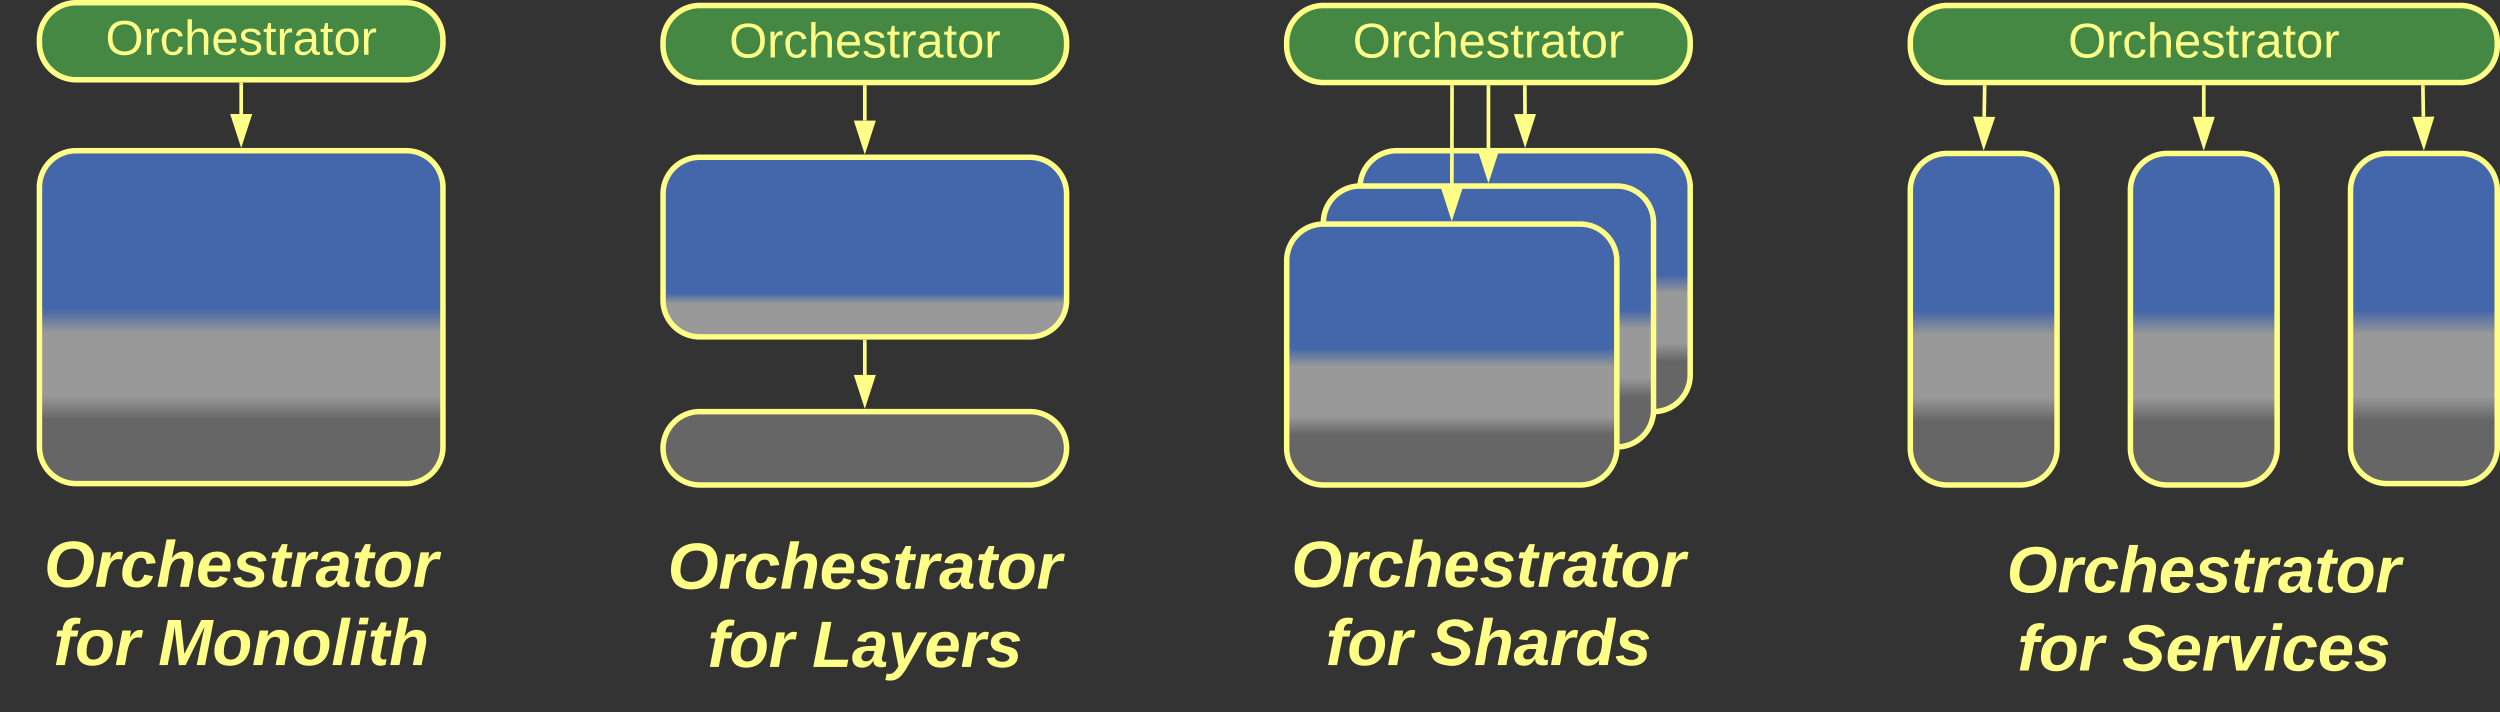 <svg xmlns="http://www.w3.org/2000/svg" xmlns:xlink="http://www.w3.org/1999/xlink" xmlns:lucid="lucid" width="1363" height="388.17"><rect width="100%" height="100%" fill="#333333" stroke="none"/><g transform="translate(-358.5 -476.333)" lucid:page-tab-id="0_0"><path d="M1400 580a20 20 0 0 1 20-20h40a20 20 0 0 1 20 20v140.75a20 20 0 0 1-20 20h-40a20 20 0 0 1-20-20z" stroke="#ff8" stroke-width="3" fill="url(#a)"/><path d="M1520 580a20 20 0 0 1 20-20h40a20 20 0 0 1 20 20v140.75a20 20 0 0 1-20 20h-40a20 20 0 0 1-20-20z" stroke="#ff8" stroke-width="3" fill="url(#b)"/><path d="M1640 580a20 20 0 0 1 20-20h40a20 20 0 0 1 20 20v140a20 20 0 0 1-20 20h-40a20 20 0 0 1-20-20z" stroke="#ff8" stroke-width="3" fill="url(#c)"/><path d="M1400 499.33a20 20 0 0 1 20-20h280a20 20 0 0 1 20 20v2a20 20 0 0 1-20 20h-280a20 20 0 0 1-20-20z" stroke="#ff8" stroke-width="3" fill="#484"/><use xlink:href="#d" transform="matrix(1,0,0,1,1405,484.333) translate(81.042 23.333)"/><path d="M1440.53 523.83l-.25 16.17" stroke="#ff8" stroke-width="2" fill="none"/><path d="M1441.5 523.87l-1.95-.03.02-1h1.95z" stroke="#ff8" stroke-width=".05" fill="#ff8"/><path d="M1440.05 555.26l-4.42-14.33 9.27.14z" stroke="#ff8" stroke-width="2" fill="#ff8"/><path d="M1679.48 523.83l.24 16.17" stroke="#ff8" stroke-width="2" fill="none"/><path d="M1680.45 523.84l-1.95.03-.02-1.04h1.96z" stroke="#ff8" stroke-width=".05" fill="#ff8"/><path d="M1679.95 555.26l-4.85-14.2 9.27-.13z" stroke="#ff8" stroke-width="2" fill="#ff8"/><path d="M1560 523.83V540" stroke="#ff8" stroke-width="2" fill="none"/><path d="M1560.97 523.86h-1.94v-1.03h1.94z" stroke="#ff8" stroke-width=".05" fill="#ff8"/><path d="M1560 555.26l-4.63-14.26h9.27z" stroke="#ff8" stroke-width="2" fill="#ff8"/><path d="M380 578.5a20 20 0 0 1 20-20h180a20 20 0 0 1 20 20V720a20 20 0 0 1-20 20H400a20 20 0 0 1-20-20z" stroke="#ff8" stroke-width="3" fill="url(#e)"/><path d="M380 497.83a20 20 0 0 1 20-20h180a20 20 0 0 1 20 20v2a20 20 0 0 1-20 20H400a20 20 0 0 1-20-20z" stroke="#ff8" stroke-width="3" fill="#484"/><use xlink:href="#d" transform="matrix(1,0,0,1,385,482.833) translate(31.042 23.333)"/><path d="M490 522.33v16.17" stroke="#ff8" stroke-width="2" fill="none"/><path d="M490.98 522.36h-1.96v-1.03h1.96z" stroke="#ff8" stroke-width=".05" fill="#ff8"/><path d="M490 553.76l-4.63-14.26h9.26z" stroke="#ff8" stroke-width="2" fill="#ff8"/><path d="M720 720.75a20 20 0 0 1 20-20h180a20 20 0 0 1 20 20 20 20 0 0 1-20 20H740a20 20 0 0 1-20-20z" stroke="#ff8" stroke-width="3" fill="#666"/><path d="M720 582.08a20 20 0 0 1 20-20h180a20 20 0 0 1 20 20V640a20 20 0 0 1-20 20H740a20 20 0 0 1-20-20z" stroke="#ff8" stroke-width="3" fill="url(#f)"/><path d="M830 680.75V662.5" stroke="#ff8" stroke-width="2" fill="none"/><path d="M830 696l-4.63-14.25h9.26z" stroke="#ff8" stroke-width="2" fill="#ff8"/><path d="M830.98 662.53H829v-1.03H831z" stroke="#ff8" stroke-width=".05" fill="#ff8"/><path d="M830 542.08v-18.25" stroke="#ff8" stroke-width="2" fill="none"/><path d="M830 557.35l-4.63-14.27h9.26z" stroke="#ff8" stroke-width="2" fill="#ff8"/><path d="M830.98 523.86H829v-1.03H831z" stroke="#ff8" stroke-width=".05" fill="#ff8"/><path d="M720 499.33a20 20 0 0 1 20-20h180a20 20 0 0 1 20 20v2a20 20 0 0 1-20 20H740a20 20 0 0 1-20-20z" stroke="#ff8" stroke-width="3" fill="#484"/><use xlink:href="#d" transform="matrix(1,0,0,1,725,484.333) translate(31.042 23.333)"/><path d="M360 766a6 6 0 0 1 6-6h248a6 6 0 0 1 6 6v88a6 6 0 0 1-6 6H366a6 6 0 0 1-6-6z" stroke="#ff8" stroke-opacity="0" stroke-width="3" fill="#999" fill-opacity="0"/><use xlink:href="#g" transform="matrix(1,0,0,1,365,765) translate(17.543 31.257)"/><use xlink:href="#h" transform="matrix(1,0,0,1,365,765) translate(22.679 73.924)"/><use xlink:href="#i" transform="matrix(1,0,0,1,365,765) translate(79.765 73.924)"/><path d="M720 767.5a6 6 0 0 1 6-6h208a6 6 0 0 1 6 6v88a6 6 0 0 1-6 6H726a6 6 0 0 1-6-6z" stroke="#ff8" stroke-opacity="0" stroke-width="3" fill="#999" fill-opacity="0"/><use xlink:href="#g" transform="matrix(1,0,0,1,725,766.5) translate(-2.457 30.778)"/><use xlink:href="#h" transform="matrix(1,0,0,1,725,766.5) translate(19.222 73.444)"/><use xlink:href="#j" transform="matrix(1,0,0,1,725,766.5) translate(76.309 73.444)"/><path d="M1400 769a6 6 0 0 1 6-6h308a6 6 0 0 1 6 6v88a6 6 0 0 1-6 6h-308a6 6 0 0 1-6-6z" stroke="#ff8" stroke-opacity="0" stroke-width="3" fill="#999" fill-opacity="0"/><use xlink:href="#k" transform="matrix(1,0,0,1,1405,768) translate(47.543 31.257)"/><use xlink:href="#l" transform="matrix(1,0,0,1,1405,768) translate(53.37 73.924)"/><use xlink:href="#m" transform="matrix(1,0,0,1,1405,768) translate(110.457 73.924)"/><path d="M1100 578.5a20 20 0 0 1 20-20h140a20 20 0 0 1 20 20v102.25a20 20 0 0 1-20 20h-140a20 20 0 0 1-20-20z" stroke="#ff8" stroke-width="3" fill="url(#n)"/><path d="M1060 499.33a20 20 0 0 1 20-20h180a20 20 0 0 1 20 20v2a20 20 0 0 1-20 20h-180a20 20 0 0 1-20-20z" stroke="#ff8" stroke-width="3" fill="#484"/><use xlink:href="#d" transform="matrix(1,0,0,1,1065,484.333) translate(31.042 23.333)"/><path d="M1189.85 523.83l.07 14.67" stroke="#ff8" stroke-width="2" fill="none"/><path d="M1190.83 523.86h-1.95v-1.03h1.94z" stroke="#ff8" stroke-width=".05" fill="#ff8"/><path d="M1190 553.76l-4.7-14.24 9.26-.04z" stroke="#ff8" stroke-width="2" fill="#ff8"/><path d="M1040 766a6 6 0 0 1 6-6h248a6 6 0 0 1 6 6v88a6 6 0 0 1-6 6h-248a6 6 0 0 1-6-6z" stroke="#ff8" stroke-opacity="0" stroke-width="3" fill="#999" fill-opacity="0"/><use xlink:href="#g" transform="matrix(1,0,0,1,1045,765) translate(17.543 31.257)"/><use xlink:href="#h" transform="matrix(1,0,0,1,1045,765) translate(36.309 73.924)"/><use xlink:href="#o" transform="matrix(1,0,0,1,1045,765) translate(93.395 73.924)"/><path d="M1080 597.75a20 20 0 0 1 20-20h140a20 20 0 0 1 20 20V700a20 20 0 0 1-20 20h-140a20 20 0 0 1-20-20z" stroke="#ff8" stroke-width="3" fill="url(#p)"/><path d="M1060 618.5a20 20 0 0 1 20-20h140a20 20 0 0 1 20 20v102.25a20 20 0 0 1-20 20h-140a20 20 0 0 1-20-20z" stroke="#ff8" stroke-width="3" fill="url(#q)"/><path d="M1170 523.83v33.92" stroke="#ff8" stroke-width="2" fill="none"/><path d="M1170.97 523.86h-1.94v-1.03h1.94z" stroke="#ff8" stroke-width=".05" fill="#ff8"/><path d="M1170 573l-4.63-14.25h9.27z" stroke="#ff8" stroke-width="2" fill="#ff8"/><path d="M1150.15 523.83l-.1 54.67" stroke="#ff8" stroke-width="2" fill="none"/><path d="M1151.13 523.86h-1.96v-1.03h1.96z" stroke="#ff8" stroke-width=".05" fill="#ff8"/><path d="M1150 593.76l-4.6-14.27h9.27z" stroke="#ff8" stroke-width="2" fill="#ff8"/><defs><linearGradient gradientUnits="userSpaceOnUse" id="a" x1="1400" y1="740.75" x2="1400" y2="560"><stop offset="19.2%" stop-color="#666"/><stop offset="26.45%" stop-color="#999"/><stop offset="45.29%" stop-color="#999"/><stop offset="52.54%" stop-color="#46a"/></linearGradient><linearGradient gradientUnits="userSpaceOnUse" id="b" x1="1520" y1="740.75" x2="1520" y2="560"><stop offset="19.2%" stop-color="#666"/><stop offset="26.45%" stop-color="#999"/><stop offset="45.29%" stop-color="#999"/><stop offset="52.54%" stop-color="#46a"/></linearGradient><linearGradient gradientUnits="userSpaceOnUse" id="c" x1="1640" y1="740" x2="1640" y2="560"><stop offset="19.2%" stop-color="#666"/><stop offset="26.45%" stop-color="#999"/><stop offset="45.29%" stop-color="#999"/><stop offset="52.54%" stop-color="#46a"/></linearGradient><path d="M140-251c81 0 123 46 123 126C263-46 219 4 140 4 59 4 17-45 17-125s42-126 123-126zm0 227c63 0 89-41 89-101s-29-99-89-99c-61 0-89 39-89 99S79-25 140-24" id="r" fill="#ff8"/><path d="M114-163C36-179 61-72 57 0H25l-1-190h30c1 12-1 29 2 39 6-27 23-49 58-41v29" id="s" fill="#ff8"/><path d="M96-169c-40 0-48 33-48 73s9 75 48 75c24 0 41-14 43-38l32 2c-6 37-31 61-74 61-59 0-76-41-82-99-10-93 101-131 147-64 4 7 5 14 7 22l-32 3c-4-21-16-35-41-35" id="t" fill="#ff8"/><path d="M106-169C34-169 62-67 57 0H25v-261h32l-1 103c12-21 28-36 61-36 89 0 53 116 60 194h-32v-121c2-32-8-49-39-48" id="u" fill="#ff8"/><path d="M100-194c63 0 86 42 84 106H49c0 40 14 67 53 68 26 1 43-12 49-29l28 8c-11 28-37 45-77 45C44 4 14-33 15-96c1-61 26-98 85-98zm52 81c6-60-76-77-97-28-3 7-6 17-6 28h103" id="v" fill="#ff8"/><path d="M135-143c-3-34-86-38-87 0 15 53 115 12 119 90S17 21 10-45l28-5c4 36 97 45 98 0-10-56-113-15-118-90-4-57 82-63 122-42 12 7 21 19 24 35" id="w" fill="#ff8"/><path d="M59-47c-2 24 18 29 38 22v24C64 9 27 4 27-40v-127H5v-23h24l9-43h21v43h35v23H59v120" id="x" fill="#ff8"/><path d="M141-36C126-15 110 5 73 4 37 3 15-17 15-53c-1-64 63-63 125-63 3-35-9-54-41-54-24 1-41 7-42 31l-33-3c5-37 33-52 76-52 45 0 72 20 72 64v82c-1 20 7 32 28 27v20c-31 9-61-2-59-35zM48-53c0 20 12 33 32 33 41-3 63-29 60-74-43 2-92-5-92 41" id="y" fill="#ff8"/><path d="M100-194c62-1 85 37 85 99 1 63-27 99-86 99S16-35 15-95c0-66 28-99 85-99zM99-20c44 1 53-31 53-75 0-43-8-75-51-75s-53 32-53 75 10 74 51 75" id="z" fill="#ff8"/><g id="d"><use transform="matrix(0.074,0,0,0.074,0,0)" xlink:href="#r"/><use transform="matrix(0.074,0,0,0.074,20.741,0)" xlink:href="#s"/><use transform="matrix(0.074,0,0,0.074,29.556,0)" xlink:href="#t"/><use transform="matrix(0.074,0,0,0.074,42.889,0)" xlink:href="#u"/><use transform="matrix(0.074,0,0,0.074,57.704,0)" xlink:href="#v"/><use transform="matrix(0.074,0,0,0.074,72.519,0)" xlink:href="#w"/><use transform="matrix(0.074,0,0,0.074,85.852,0)" xlink:href="#x"/><use transform="matrix(0.074,0,0,0.074,93.259,0)" xlink:href="#s"/><use transform="matrix(0.074,0,0,0.074,102.074,0)" xlink:href="#y"/><use transform="matrix(0.074,0,0,0.074,116.889,0)" xlink:href="#x"/><use transform="matrix(0.074,0,0,0.074,124.296,0)" xlink:href="#z"/><use transform="matrix(0.074,0,0,0.074,139.111,0)" xlink:href="#s"/></g><linearGradient gradientUnits="userSpaceOnUse" id="e" x1="380" y1="740" x2="380" y2="558.5"><stop offset="19.2%" stop-color="#666"/><stop offset="26.45%" stop-color="#999"/><stop offset="45.29%" stop-color="#999"/><stop offset="52.54%" stop-color="#46a"/></linearGradient><linearGradient gradientUnits="userSpaceOnUse" id="f" x1="720" y1="660" x2="720" y2="562.08"><stop offset="18.48%" stop-color="#999"/><stop offset="24.28%" stop-color="#46a"/></linearGradient><path d="M18-101c0-91 52-150 145-150 68 0 111 34 111 101C274-54 221 4 128 4 59 4 18-33 18-101zm202-32c4-46-15-77-59-77-65 0-88 46-91 108-2 41 22 65 60 65 60 0 84-40 90-96" id="A" fill="#ff8"/><path d="M84-151c13-25 34-51 72-40l-8 41C67-170 71-64 56 0H6l36-190h47" id="B" fill="#ff8"/><path d="M67-101c-8 29-7 73 27 71 23-2 32-16 39-37l48 9C170-19 141 4 91 4 36 4 7-28 12-86c6-75 61-124 140-103 26 7 40 29 43 59l-50 4c-1-20-9-34-29-34-35 0-41 29-49 59" id="C" fill="#ff8"/><path d="M150-105c8-23 8-54-22-51-68 7-54 98-72 156H6l50-261h50L85-158c15-20 33-36 66-36 95 0 34 128 28 194h-49" id="D" fill="#ff8"/><path d="M114-194c63-2 87 48 72 110H63c-3 28 1 55 31 54 21-1 32-13 37-29l44 13C160-14 137 4 91 4 41 4 11-22 11-73c0-71 33-119 103-121zm30 77c14-47-50-61-67-22-3 6-6 13-8 22h75" id="E" fill="#ff8"/><path d="M144-137c-1-29-70-35-71-2 16 41 103 10 103 80C176 9 79 16 32-9 18-17 9-31 4-48l44-6c3 32 80 36 82 1-15-42-103-11-103-82 0-77 157-79 161-8" id="F" fill="#ff8"/><path d="M72-63c-8 23 5 39 32 30L98-1C54 14 12-6 23-64l18-93H15l7-33h28l24-45h31l-8 45h35l-6 33H90" id="G" fill="#ff8"/><path d="M166-52c-4 17 5 29 24 23l-3 27c-30 11-74 1-67-34C105-15 91 4 56 4 23 4 3-15 2-49c0-64 63-67 128-67 10-22 3-53-29-45-13 3-22 10-25 24l-46-5c5-64 156-77 153 0-1 33-11 60-17 90zM97-88c-44-9-64 57-19 57 31 0 42-28 47-57H97" id="H" fill="#ff8"/><path d="M124-194c51 0 84 22 84 74C207-44 167 4 94 4 43 4 11-23 11-74c0-74 41-120 113-120zM99-30c46 0 58-42 58-86 0-27-11-44-37-44-44 0-55 40-57 84-1 27 10 45 36 46" id="I" fill="#ff8"/><g id="g"><use transform="matrix(0.099,0,0,0.099,0,0)" xlink:href="#A"/><use transform="matrix(0.099,0,0,0.099,27.654,0)" xlink:href="#B"/><use transform="matrix(0.099,0,0,0.099,41.481,0)" xlink:href="#C"/><use transform="matrix(0.099,0,0,0.099,61.235,0)" xlink:href="#D"/><use transform="matrix(0.099,0,0,0.099,82.864,0)" xlink:href="#E"/><use transform="matrix(0.099,0,0,0.099,102.617,0)" xlink:href="#F"/><use transform="matrix(0.099,0,0,0.099,122.37,0)" xlink:href="#G"/><use transform="matrix(0.099,0,0,0.099,134.123,0)" xlink:href="#B"/><use transform="matrix(0.099,0,0,0.099,147.951,0)" xlink:href="#H"/><use transform="matrix(0.099,0,0,0.099,167.704,0)" xlink:href="#G"/><use transform="matrix(0.099,0,0,0.099,179.457,0)" xlink:href="#I"/><use transform="matrix(0.099,0,0,0.099,201.086,0)" xlink:href="#B"/></g><path d="M93-157L62 0H13l31-157H16l6-33h28c2-54 40-81 100-68l-6 32c-29-8-44 9-45 36h38l-7 33H93" id="J" fill="#ff8"/><g id="h"><use transform="matrix(0.099,0,0,0.099,0,0)" xlink:href="#J"/><use transform="matrix(0.099,0,0,0.099,11.753,0)" xlink:href="#I"/><use transform="matrix(0.099,0,0,0.099,33.383,0)" xlink:href="#B"/></g><path d="M212 0l43-212L151 0h-37L90-212C82-137 65-70 52 0H6l48-248h70l20 187 93-187h69L258 0h-46" id="K" fill="#ff8"/><path d="M151-194c95 0 34 128 28 194h-49l25-134c0-29-45-25-59-9C67-111 69-48 56 0H6l36-190h47l-4 32c15-20 33-36 66-36" id="L" fill="#ff8"/><path d="M6 0l51-261h49L55 0H6" id="M" fill="#ff8"/><path d="M50-224l7-37h49l-7 37H50zM6 0l37-190h49L55 0H6" id="N" fill="#ff8"/><g id="i"><use transform="matrix(0.099,0,0,0.099,0,0)" xlink:href="#K"/><use transform="matrix(0.099,0,0,0.099,29.531,0)" xlink:href="#I"/><use transform="matrix(0.099,0,0,0.099,51.16,0)" xlink:href="#L"/><use transform="matrix(0.099,0,0,0.099,72.79,0)" xlink:href="#I"/><use transform="matrix(0.099,0,0,0.099,94.42,0)" xlink:href="#M"/><use transform="matrix(0.099,0,0,0.099,104.296,0)" xlink:href="#N"/><use transform="matrix(0.099,0,0,0.099,114.173,0)" xlink:href="#G"/><use transform="matrix(0.099,0,0,0.099,125.926,0)" xlink:href="#D"/></g><path d="M6 0l48-248h52L66-40h133l-8 40H6" id="O" fill="#ff8"/><path d="M100 10C77 47 50 87-15 72l7-35c37 9 51-18 65-41L20-190h51L89-44l73-146h53" id="P" fill="#ff8"/><g id="j"><use transform="matrix(0.099,0,0,0.099,0,0)" xlink:href="#O"/><use transform="matrix(0.099,0,0,0.099,21.63,0)" xlink:href="#H"/><use transform="matrix(0.099,0,0,0.099,41.383,0)" xlink:href="#P"/><use transform="matrix(0.099,0,0,0.099,61.136,0)" xlink:href="#E"/><use transform="matrix(0.099,0,0,0.099,80.889,0)" xlink:href="#B"/><use transform="matrix(0.099,0,0,0.099,94.716,0)" xlink:href="#F"/></g><g id="k"><use transform="matrix(0.099,0,0,0.099,0,0)" xlink:href="#A"/><use transform="matrix(0.099,0,0,0.099,27.654,0)" xlink:href="#B"/><use transform="matrix(0.099,0,0,0.099,41.481,0)" xlink:href="#C"/><use transform="matrix(0.099,0,0,0.099,61.235,0)" xlink:href="#D"/><use transform="matrix(0.099,0,0,0.099,82.864,0)" xlink:href="#E"/><use transform="matrix(0.099,0,0,0.099,102.617,0)" xlink:href="#F"/><use transform="matrix(0.099,0,0,0.099,122.37,0)" xlink:href="#G"/><use transform="matrix(0.099,0,0,0.099,134.123,0)" xlink:href="#B"/><use transform="matrix(0.099,0,0,0.099,147.951,0)" xlink:href="#H"/><use transform="matrix(0.099,0,0,0.099,167.704,0)" xlink:href="#G"/><use transform="matrix(0.099,0,0,0.099,179.457,0)" xlink:href="#I"/><use transform="matrix(0.099,0,0,0.099,201.086,0)" xlink:href="#B"/></g><g id="l"><use transform="matrix(0.099,0,0,0.099,0,0)" xlink:href="#J"/><use transform="matrix(0.099,0,0,0.099,11.753,0)" xlink:href="#I"/><use transform="matrix(0.099,0,0,0.099,33.383,0)" xlink:href="#B"/></g><path d="M178-136c88 48 22 151-73 140C49-3 12-15 4-64l51-9c1 50 111 53 115 3-16-63-132-20-133-112 0-93 190-91 199-10l-50 12c-4-41-93-50-97-4 7 38 59 32 89 48" id="Q" fill="#ff8"/><path d="M109 0H50L19-190h51L86-37l77-153h54" id="R" fill="#ff8"/><g id="m"><use transform="matrix(0.099,0,0,0.099,0,0)" xlink:href="#Q"/><use transform="matrix(0.099,0,0,0.099,23.704,0)" xlink:href="#E"/><use transform="matrix(0.099,0,0,0.099,43.457,0)" xlink:href="#B"/><use transform="matrix(0.099,0,0,0.099,57.284,0)" xlink:href="#R"/><use transform="matrix(0.099,0,0,0.099,77.037,0)" xlink:href="#N"/><use transform="matrix(0.099,0,0,0.099,86.914,0)" xlink:href="#C"/><use transform="matrix(0.099,0,0,0.099,106.667,0)" xlink:href="#E"/><use transform="matrix(0.099,0,0,0.099,126.42,0)" xlink:href="#F"/></g><linearGradient gradientUnits="userSpaceOnUse" id="n" x1="1100" y1="700.75" x2="1100" y2="558.5"><stop offset="19.2%" stop-color="#666"/><stop offset="26.45%" stop-color="#999"/><stop offset="45.29%" stop-color="#999"/><stop offset="52.54%" stop-color="#46a"/></linearGradient><path d="M132-28C118-9 101 4 69 4 30 4 10-23 10-62c0-70 24-129 92-132 31-1 47 14 56 35l19-102h49L179 0h-49zM62-69c0 22 7 39 29 39 45-2 54-45 57-90 2-27-10-40-33-40-44 0-53 48-53 91" id="S" fill="#ff8"/><g id="o"><use transform="matrix(0.099,0,0,0.099,0,0)" xlink:href="#Q"/><use transform="matrix(0.099,0,0,0.099,23.704,0)" xlink:href="#D"/><use transform="matrix(0.099,0,0,0.099,45.333,0)" xlink:href="#H"/><use transform="matrix(0.099,0,0,0.099,65.086,0)" xlink:href="#B"/><use transform="matrix(0.099,0,0,0.099,78.914,0)" xlink:href="#S"/><use transform="matrix(0.099,0,0,0.099,100.543,0)" xlink:href="#F"/></g><linearGradient gradientUnits="userSpaceOnUse" id="p" x1="1080" y1="720" x2="1080" y2="577.75"><stop offset="19.2%" stop-color="#666"/><stop offset="26.45%" stop-color="#999"/><stop offset="45.29%" stop-color="#999"/><stop offset="52.54%" stop-color="#46a"/></linearGradient><linearGradient gradientUnits="userSpaceOnUse" id="q" x1="1060" y1="740.75" x2="1060" y2="598.5"><stop offset="19.2%" stop-color="#666"/><stop offset="26.45%" stop-color="#999"/><stop offset="45.29%" stop-color="#999"/><stop offset="52.54%" stop-color="#46a"/></linearGradient></defs></g></svg>